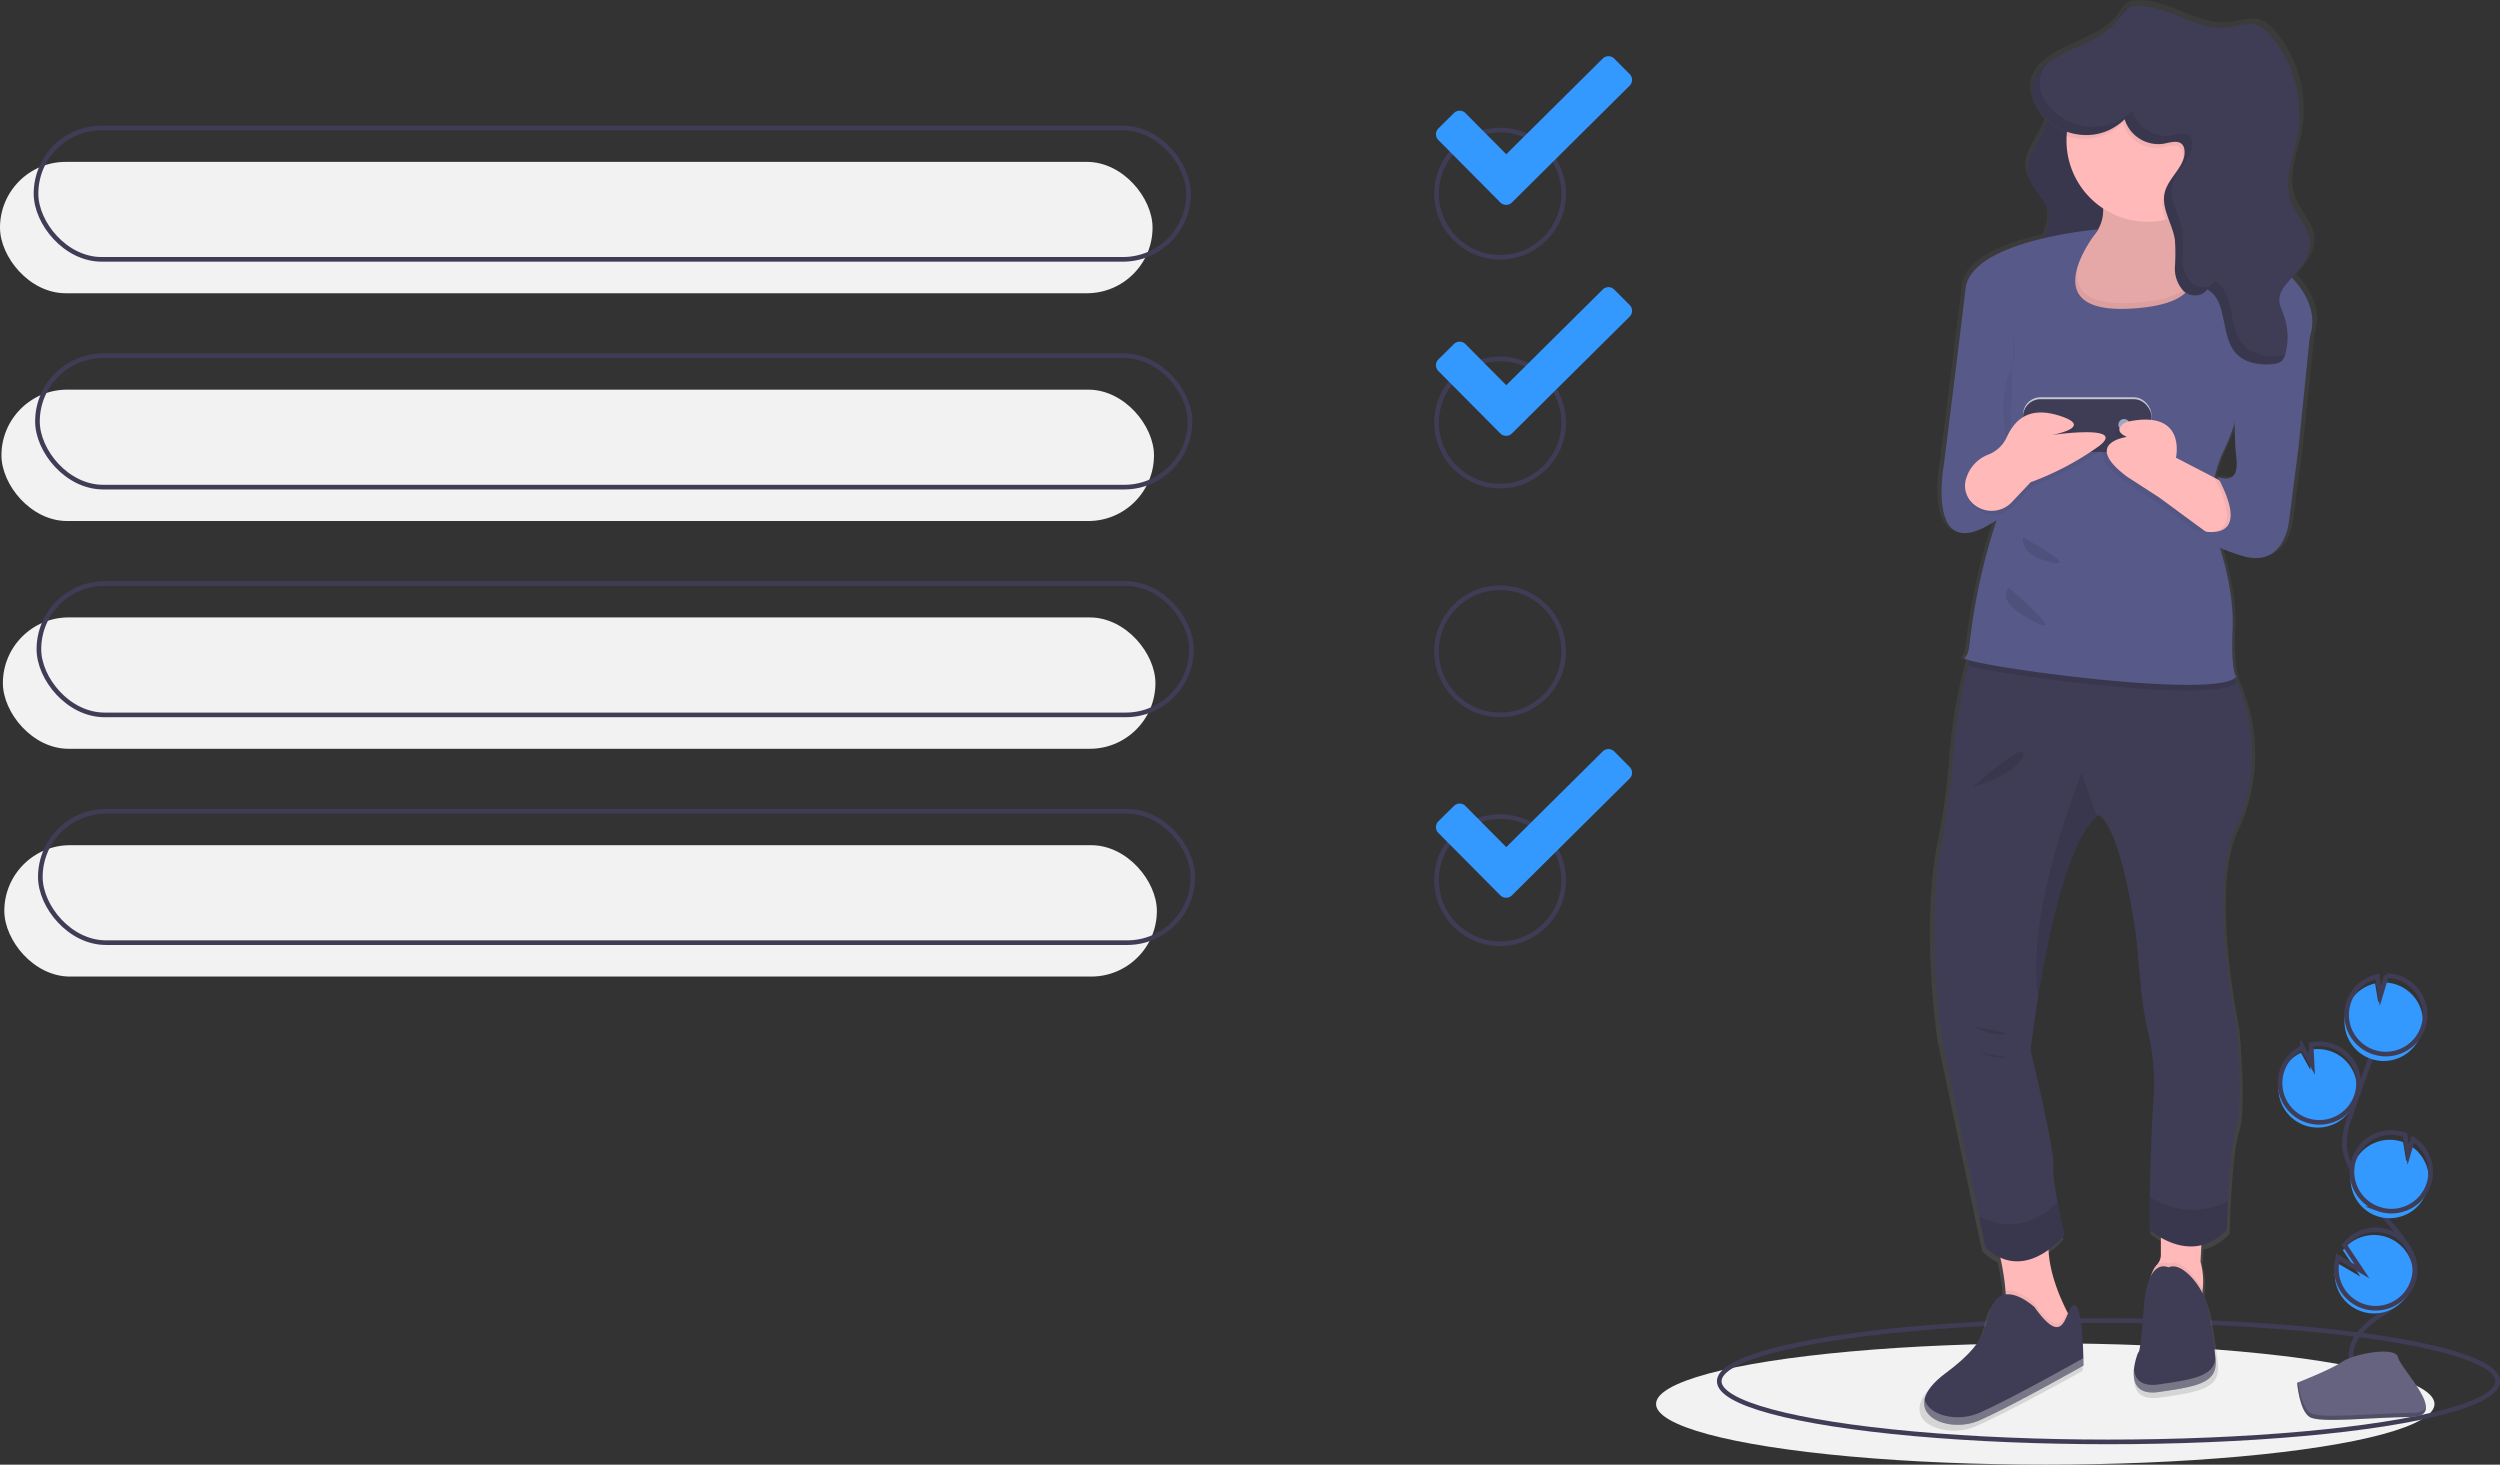 <svg xmlns="http://www.w3.org/2000/svg" xmlns:xlink="http://www.w3.org/1999/xlink" width="539.11" height="315.841" viewBox="0 0 539.11 315.841">
  <rect x="0" y="0" width="539.11" height="315.841" fill="#333333" stroke="none"/>
  <defs>
    <linearGradient id="linear-gradient" x1="0.5" y1="1" x2="0.5" gradientUnits="objectBoundingBox">
      <stop offset="0" stop-color="gray" stop-opacity="0.251"/>
      <stop offset="0.535" stop-color="gray" stop-opacity="0.122"/>
      <stop offset="1" stop-color="gray" stop-opacity="0.102"/>
    </linearGradient>
  </defs>
  <g id="undraw" transform="translate(0 0)">
    <circle id="Ellipse_12" data-name="Ellipse 12" cx="13.707" cy="13.707" r="13.707" transform="translate(309.783 28.055)" fill="none" stroke="#3f3d56" stroke-miterlimit="10" stroke-width="1"/>
    <path id="Tracé_76" data-name="Tracé 76" d="M715.812,186.353l-3.314-3.332A1.759,1.759,0,0,0,710,183l-20.8,20.63-8.8-8.866a1.754,1.754,0,0,0-2.481-.017l-3.349,3.314a1.775,1.775,0,0,0-.017,2.5l13.361,13.465a1.775,1.775,0,0,0,2.5.017l25.385-25.194a1.76,1.76,0,0,0,.017-2.5Z" transform="translate(-364.384 -170.37)" fill="#3499ff"/>
    <rect id="Rectangle_25" data-name="Rectangle 25" width="248.539" height="28.328" rx="14.164" transform="translate(0 34.909)" fill="#f2f2f2"/>
    <rect id="Rectangle_26" data-name="Rectangle 26" width="248.539" height="28.328" rx="14.164" transform="translate(0.311 84.026)" fill="#f2f2f2"/>
    <rect id="Rectangle_27" data-name="Rectangle 27" width="248.539" height="28.328" rx="14.164" transform="translate(0.621 133.144)" fill="#f2f2f2"/>
    <rect id="Rectangle_28" data-name="Rectangle 28" width="248.539" height="28.328" rx="14.164" transform="translate(0.932 182.262)" fill="#f2f2f2"/>
    <rect id="Rectangle_29" data-name="Rectangle 29" width="248.539" height="28.328" rx="14.164" transform="translate(7.767 27.598)" fill="none" stroke="#3f3d56" stroke-miterlimit="10" stroke-width="1"/>
    <rect id="Rectangle_30" data-name="Rectangle 30" width="248.539" height="28.328" rx="14.164" transform="translate(8.078 76.716)" fill="none" stroke="#3f3d56" stroke-miterlimit="10" stroke-width="1"/>
    <rect id="Rectangle_31" data-name="Rectangle 31" width="248.539" height="28.328" rx="14.164" transform="translate(8.389 125.833)" fill="none" stroke="#3f3d56" stroke-miterlimit="10" stroke-width="1"/>
    <rect id="Rectangle_32" data-name="Rectangle 32" width="248.539" height="28.328" rx="14.164" transform="translate(8.699 174.951)" fill="none" stroke="#3f3d56" stroke-miterlimit="10" stroke-width="1"/>
    <circle id="Ellipse_13" data-name="Ellipse 13" cx="13.707" cy="13.707" r="13.707" transform="translate(309.783 77.402)" fill="none" stroke="#3f3d56" stroke-miterlimit="10" stroke-width="1"/>
    <circle id="Ellipse_14" data-name="Ellipse 14" cx="13.707" cy="13.707" r="13.707" transform="translate(309.783 126.747)" fill="none" stroke="#3f3d56" stroke-miterlimit="10" stroke-width="1"/>
    <circle id="Ellipse_15" data-name="Ellipse 15" cx="13.707" cy="13.707" r="13.707" transform="translate(309.783 176.093)" fill="none" stroke="#3f3d56" stroke-miterlimit="10" stroke-width="1"/>
    <path id="Tracé_77" data-name="Tracé 77" d="M715.812,277.731,712.5,274.4a1.759,1.759,0,0,0-2.5-.017l-20.8,20.63-8.8-8.866a1.754,1.754,0,0,0-2.481-.017l-3.349,3.314a1.775,1.775,0,0,0-.017,2.5l13.361,13.465a1.775,1.775,0,0,0,2.5.017l25.385-25.194a1.759,1.759,0,0,0,.017-2.5Z" transform="translate(-364.384 -211.945)" fill="#3499ff"/>
    <path id="Tracé_78" data-name="Tracé 78" d="M715.812,460.486l-3.314-3.331a1.76,1.76,0,0,0-2.5-.017l-20.8,20.631-8.8-8.866a1.754,1.754,0,0,0-2.481-.017l-3.349,3.314a1.775,1.775,0,0,0-.017,2.5l13.361,13.464a1.775,1.775,0,0,0,2.5.017l25.385-25.194a1.759,1.759,0,0,0,.017-2.5Z" transform="translate(-364.384 -295.094)" fill="#3499ff"/>
    <ellipse id="Ellipse_16" data-name="Ellipse 16" cx="83.934" cy="13.081" rx="83.934" ry="13.081" transform="translate(357.118 289.68)" fill="#f2f2f2"/>
    <ellipse id="Ellipse_17" data-name="Ellipse 17" cx="83.934" cy="13.081" rx="83.934" ry="13.081" transform="translate(370.743 284.775)" fill="none" stroke="#3f3d56" stroke-miterlimit="10" stroke-width="1"/>
    <path id="Tracé_79" data-name="Tracé 79" d="M947.3,220.131q-.364-.414-.748-.806c1.967-2.232,4-4.521,3.985-7.389-.022-3.486-3.115-6.161-4.27-9.456-1.572-4.485.609-9.29,1.507-13.951a26.164,26.164,0,0,0-5.674-21.544,7.563,7.563,0,0,0-3.316-2.539c-2.057-.649-4.246.252-6.389.517-7.076.874-13.514-5.223-20.624-4.677a3.834,3.834,0,0,0-1.369.306,5.8,5.8,0,0,0-1.988,2.248c-2.208,3.25-5.917,4.865-9.607,6.534a5.021,5.021,0,0,0-1.311.6c-1.108.516-2.2,1.054-3.229,1.663-6.967,4.123-5.956,9.893-1.848,13.456-.8,4-4.892,7.523-4.188,11.636.552,3.224,3.91,5.419,4.557,8.626a8.657,8.657,0,0,1-1.037,5.4c-7.8,1.8-16.6,5.127-17.29,10.99-1.2,10.2-4.795,38.373-4.795,38.373s-4.169,22.572,11.674,11.9l-.2.6a131.318,131.318,0,0,0-5.815,26.606c-.161,1.346-.483,2.406-1.069,2.752-.213.126.208.324,1.123.573-.1.38-.215.757-.314,1.138a108.131,108.131,0,0,0-3.323,20.151,141.762,141.762,0,0,1-2.489,17.947c-3.752,18.879,0,43.092,0,43.092l8.188,38.553,1.4,6.591a9.793,9.793,0,0,0,3.319,2.4,51.39,51.39,0,0,1,1.138,7.175c.022.269.04.541.057.814a3.424,3.424,0,0,0-2.43,1.517c-2.919,4.1.417,7.387-10.84,15.6-2.908,2.121-4.311,4.049-4.667,5.686h0a3.829,3.829,0,0,0,1.934,4.155l0,0a7.036,7.036,0,0,0,.788.44l.013.006q.206.1.423.188h0q.218.089.445.168l.026.009q.214.074.435.138l.032.009q.23.066.467.123l.041.009q.218.051.441.094l.058.011q.239.044.483.079l.053.007q.219.03.441.052l.084.009q.244.023.491.036l.063,0q.219.01.44.013h.1c.165,0,.33,0,.5-.007l.065,0q.22-.009.441-.025l.117-.009c.165-.014.331-.03.5-.05l.059-.008q.222-.028.444-.065l.123-.021c.165-.029.329-.06.492-.1l.047-.011c.149-.033.3-.069.447-.108l.126-.033c.162-.044.323-.091.483-.142l.026-.009c.152-.049.3-.1.453-.158l.121-.046c.158-.061.315-.123.47-.191,7.5-3.283,22.931-11.9,22.931-11.9v-.5c0-.043,0-.085,0-.133l0-.126c0-.057,0-.114,0-.176,0-.043,0-.089,0-.134,0-.066,0-.129,0-.2q0-.17-.007-.358h0c-.077-3.586-.431-11.825-2.063-11.5-.556.109-.934.891-1.325,1.791-.063-.119-.127-.241-.193-.367-1.589-3.065-3.888-8.324-4.112-13.465a24.1,24.1,0,0,0,3.545-3.144s-.838-3.529-1.551-7.252c-.617-3.226-1.142-6.6-.951-7.933.417-2.873-5-25.035-5-25.035s.559-4.876,1.68-11.651c2.181-13.17,6.475-33.522,12.883-39.276.15-.131.3-.259.446-.373,0,0,4.586.821,8.339,26.676l1.088,11.516A66.838,66.838,0,0,0,914.9,383.7a49.848,49.848,0,0,1,1.046,15.136c-.475,6.788-.679,14.779-.767,20.389-.067,4.227-.067,7.108-.067,7.108a15.738,15.738,0,0,0,2.5,1.728v3.766a3.133,3.133,0,0,1-.878,2.14l-.015.016a5.812,5.812,0,0,0-1.259,2.316,17.067,17.067,0,0,0-1.6,6.861c-.834,11.081-1.251,9.85-1.251,9.85a14.607,14.607,0,0,0-.945,3.737h0c-.024.24-.039.481-.043.723,0,.038,0,.076,0,.114q0,.166.006.331,0,.081.009.162.008.123.021.244t.027.22c.007.052.015.1.024.155q.025.147.059.292c.01.043.021.085.033.128.027.1.055.2.089.3.011.03.023.06.034.09q.049.133.108.261c.012.026.023.052.035.078.049.1.1.195.161.289.016.026.032.052.049.077a3.051,3.051,0,0,0,.2.27c.017.02.034.04.052.059a2.96,2.96,0,0,0,.251.258l.029.024a3.055,3.055,0,0,0,.288.223l.046.033a3.346,3.346,0,0,0,.343.2l.071.035a3.839,3.839,0,0,0,.392.159l.07.022a4.532,4.532,0,0,0,.464.125l.017,0c.162.033.335.059.515.079l.074.009c.178.017.366.027.561.03h.11c.2,0,.4-.005.62-.02l.1-.008c.229-.018.466-.041.717-.076,8.755-1.231,12.925-2.052,12.508-6.977-.251-2.968-.957-7.279-1.478-10.235a15.39,15.39,0,0,0-1.442-4.316q.033-.346.06-.712a15.667,15.667,0,0,0-.475-6.078l.192-3.593a11.457,11.457,0,0,0,5.645-3.384s.063-2.664.246-6.193c.275-5.454.825-12.981,1.839-15.969,1.668-4.925,0-22.162,0-22.162s-6.254-29.549-.417-42.272a38.687,38.687,0,0,0,.152-33.391,1.689,1.689,0,0,0,.265-.262s-1.251-.821-.834-10.26c.318-7.2-1.791-14.642-2.808-17.763a43.452,43.452,0,0,0,4.893,1.757c9.589,2.873,10.423-7.8,10.423-7.8l2.083-16.006,2.472-23.858h0C951.2,230.283,952.1,225.608,947.3,220.131Zm-42.384-15.814c-.012.264-.03.528-.056.791a10.619,10.619,0,0,1-.534,2.492,16.558,16.558,0,0,0,.517-3.329l.074.047Zm25.206,58.264c.148.271.289.535.424.794l-1.053-.538a23.587,23.587,0,0,1,1.88-5.592,39.587,39.587,0,0,0,2.548-6.443,64.326,64.326,0,0,0,.37,7.674C935.122,265.043,930.119,262.58,930.119,262.58Z" transform="translate(-451.41 -160.25)" fill="url(#linear-gradient)"/>
    <path id="Tracé_80" data-name="Tracé 80" d="M914.218,181.915c-1.333.909-2.726,1.959-3.2,3.5-.765,2.487,1.155,4.984,1.345,7.578.345,4.718-4.991,8.618-4.2,13.283.539,3.2,3.817,5.374,4.448,8.555.921,4.639-4.107,8.73-3.712,13.442.211,2.51,1.957,4.642,3.938,6.2a19.167,19.167,0,0,0,9.617,3.946c-.233-4.035-3.226-7.707-2.713-11.716.352-2.749,2.286-5,3.406-7.533,1.965-4.452,1.336-9.605.157-14.327s-2.88-9.389-2.966-14.255c-.052-2.929,1.323-7.234.315-10.013C919.424,177.2,916.5,180.358,914.218,181.915Z" transform="translate(-470.864 -168.815)" fill="#3f3d56"/>
    <path id="Tracé_81" data-name="Tracé 81" d="M914.218,182.121c-1.333.909-2.726,1.959-3.2,3.5-.765,2.487,1.155,4.984,1.345,7.578.345,4.718-4.991,8.618-4.2,13.283.539,3.2,3.817,5.374,4.448,8.555.921,4.639-4.107,8.73-3.712,13.442.211,2.51,1.957,4.642,3.938,6.2a19.168,19.168,0,0,0,9.617,3.946c-.233-4.035-3.226-7.707-2.713-11.716.352-2.749,2.286-5,3.406-7.533,1.965-4.452,1.336-9.605.157-14.327s-2.88-9.389-2.966-14.255c-.052-2.929,1.323-7.234.315-10.013C919.424,177.4,916.5,180.564,914.218,182.121Z" transform="translate(-470.864 -168.908)" opacity="0.1"/>
    <path id="Tracé_82" data-name="Tracé 82" d="M912.229,666.444l-3.663,3.663s-13.024,6.919-11.4-2.442a33.681,33.681,0,0,0,.281-8.417,52.325,52.325,0,0,0-2.316-11.526l12.211-2.442c-2.031,6.382,1.315,14.416,3.4,18.507C911.59,665.435,912.229,666.444,912.229,666.444Z" transform="translate(-464.974 -380.927)" fill="#ffb9b9"/>
    <path id="Tracé_83" data-name="Tracé 83" d="M967.715,656.663a37.19,37.19,0,0,1-.464,3.741s-10.175,6.919-10.989-.814c-.529-5.039.667-7.314,1.571-8.287l.014-.016a3.133,3.133,0,0,0,.857-2.122v-9.112l8.954,2.849-.407,7.733A15.787,15.787,0,0,1,967.715,656.663Z" transform="translate(-492.727 -378.549)" fill="#ffb9b9"/>
    <path id="Tracé_84" data-name="Tracé 84" d="M913.81,678.073l-3.663,3.663s-13.024,6.919-11.4-2.442a33.685,33.685,0,0,0,.281-8.417c2.853-.419,6.231,2.719,6.231,2.719,4.77,6.732,6.056,4.184,7.066,1.819C913.171,677.063,913.81,678.073,913.81,678.073Z" transform="translate(-466.555 -392.556)" opacity="0.05"/>
    <path id="Tracé_85" data-name="Tracé 85" d="M890.967,675.087s-5.7-5.291-8.547-1.221.407,7.326-10.582,15.466,0,13.431,7.326,10.175,22.385-11.8,22.385-11.8,0-13.431-2.035-13.024S897.886,684.856,890.967,675.087Z" transform="translate(-452.259 -393.233)" fill="#3f3d56"/>
    <path id="Tracé_86" data-name="Tracé 86" d="M967.715,665.644a37.182,37.182,0,0,1-.464,3.74s-10.175,6.919-10.989-.814c-.529-5.039.667-7.314,1.571-8.287a2.431,2.431,0,0,1,2.5-.26c1.628-.725,3.419.484,4.9,2.047A14.384,14.384,0,0,1,967.715,665.644Z" transform="translate(-492.727 -387.53)" opacity="0.05"/>
    <path id="Tracé_87" data-name="Tracé 87" d="M957.593,661.516s-4.477-2.442-5.291,8.547-1.221,9.768-1.221,9.768-4.07,9.768,4.477,8.547,12.617-2.035,12.21-6.919c-.245-2.944-.934-7.218-1.443-10.15a14.923,14.923,0,0,0-3.831-7.748C961.01,662,959.221,660.792,957.593,661.516Z" transform="translate(-489.988 -388.209)" fill="#3f3d56"/>
    <path id="Tracé_88" data-name="Tracé 88" d="M936.359,494.251s1.628,17.094,0,21.978c-.989,2.963-1.526,10.428-1.795,15.837-.179,3.5-.24,6.142-.24,6.142-7.733,8.14-16.687,0-16.687,0s0-2.857.065-7.049c.085-5.564.285-13.488.749-20.22a50.193,50.193,0,0,0-1.022-15.011,67.247,67.247,0,0,1-1.579-9.386l-1.062-11.421c-3.663-25.642-8.14-26.456-8.14-26.456-.147.114-.289.24-.435.37-6.256,5.706-10.448,25.89-12.577,38.951-1.095,6.72-1.64,11.555-1.64,11.555s5.291,21.978,4.884,24.828c-.187,1.323.326,4.668.928,7.867.7,3.692,1.514,7.192,1.514,7.192-10.175,10.989-17.094,2.442-17.094,2.442l-1.368-6.537L872.866,497.1s-3.663-24.014,0-42.736a142.647,142.647,0,0,0,2.43-17.8,108.8,108.8,0,0,1,3.244-19.984q.745-2.906,1.652-5.767a200.78,200.78,0,0,1,29.675-2.658c10.794,0,21.083,1.494,24.05,6.728q1.026,1.807,1.864,3.622a38.985,38.985,0,0,1,.171,33.822C930.254,464.947,936.359,494.251,936.359,494.251Z" transform="translate(-454.102 -273.042)" fill="#3f3d56"/>
    <path id="Tracé_89" data-name="Tracé 89" d="M918.5,258.611s-21.571-21.978-5.291-20.35c3.692.37,6.191-.289,7.847-1.526a7.884,7.884,0,0,0,2.9-5.816,24,24,0,0,0-1.388-9.345s21.978-17.5,17.5,4.477a37.475,37.475,0,0,0-.855,6.793c-.073,4.664,1.461,6.451,3.614,7.184,3.63,1.241,9.027-.5,11.486,3.525C958.793,250.878,918.5,258.611,918.5,258.611Z" transform="translate(-470.432 -185.146)" fill="#ffb9b9"/>
    <path id="Tracé_90" data-name="Tracé 90" d="M918.5,258.611s-21.571-21.978-5.291-20.35c3.692.37,6.191-.289,7.847-1.526a7.884,7.884,0,0,0,2.9-5.816,24,24,0,0,0-1.388-9.345s21.978-17.5,17.5,4.477a37.475,37.475,0,0,0-.855,6.793c-.073,4.664,1.461,6.451,3.614,7.184,3.63,1.241,9.027-.5,11.486,3.525C958.793,250.878,918.5,258.611,918.5,258.611Z" transform="translate(-470.432 -185.146)" opacity="0.1"/>
    <path id="Tracé_91" data-name="Tracé 91" d="M958.515,201.276a17.5,17.5,0,0,1-35,0c0-.326.008-.651.029-.973a17.5,17.5,0,0,1,34.974.973Z" transform="translate(-477.885 -170.954)" fill="#ffb9b9"/>
    <path id="Tracé_92" data-name="Tracé 92" d="M918.5,276.781s-21.571-21.978-5.291-20.35c3.692.37,6.191-.289,7.847-1.526-3.15,5.226-6.7,14.624,9.247,13.737,14.591-.81,14.343-6.626,12.528-10.444,3.63,1.241,9.027-.5,11.486,3.525C958.793,269.047,918.5,276.781,918.5,276.781Z" transform="translate(-470.432 -203.315)" opacity="0.05"/>
    <path id="Tracé_93" data-name="Tracé 93" d="M942.455,420.176c-3.7,4.815-50.917-1.5-57.82-3.594q.745-2.906,1.653-5.767a200.78,200.78,0,0,1,29.675-2.658c10.794,0,21.083,1.494,24.05,6.728q1.025,1.807,1.864,3.622C942.137,419.964,942.455,420.176,942.455,420.176Z" transform="translate(-460.197 -273.042)" opacity="0.1"/>
    <path id="Tracé_94" data-name="Tracé 94" d="M907.942,250.983s-27.473,2.239-28.694,12.821c-1.167,10.116-4.681,38.055-4.681,38.055s-4.07,22.386,11.4,11.8l-.2.6a132.016,132.016,0,0,0-5.677,26.386c-.157,1.334-.472,2.386-1.044,2.73-2.035,1.221,54.539,9.361,58.61,4.07,0,0-1.221-.814-.814-10.175s-3.256-19.129-3.256-19.129-3.256-9.768,1.221-19.129,2.849-12.21,2.849-12.21L953.121,275s3.34-5.726-2.766-12.794a21.153,21.153,0,0,0-14.537-7.163l-10.668-.759s11.691,12.575-10.288,13.8S907.942,250.983,907.942,250.983Z" transform="translate(-455.396 -201.531)" fill="#575a89"/>
    <path id="Tracé_95" data-name="Tracé 95" d="M900.773,292.056s.814,6.512-.814,8.547-2.035,11.4,0,17.094" transform="translate(-466.542 -220.219)" opacity="0.05"/>
    <path id="Tracé_96" data-name="Tracé 96" d="M924.525,475.379c-6.256,5.706-10.448,25.89-12.577,38.951-2.963-18.181,9.349-48.275,9.349-48.275Z" transform="translate(-472.415 -299.384)" opacity="0.1"/>
    <path id="Tracé_97" data-name="Tracé 97" d="M907.353,643.01c-10.175,10.989-17.094,2.442-17.094,2.442l-1.367-6.537c3.846,2,10.346,3.549,16.948-3.1C906.535,639.51,907.353,643.01,907.353,643.01Z" transform="translate(-462.134 -376.623)" opacity="0.1"/>
    <path id="Tracé_98" data-name="Tracé 98" d="M973.3,634.747c-.179,3.5-.24,6.142-.24,6.142-7.733,8.14-16.687,0-16.687,0s0-2.857.065-7.049A16.773,16.773,0,0,0,973.3,634.747Z" transform="translate(-492.835 -375.722)" opacity="0.1"/>
    <rect id="Rectangle_33" data-name="Rectangle 33" width="27.677" height="11.396" rx="3.75" transform="translate(436.265 85.675)" fill="#cdd0db"/>
    <rect id="Rectangle_34" data-name="Rectangle 34" width="27.677" height="11.396" rx="3.75" transform="translate(436.265 85.675)" opacity="0.05"/>
    <rect id="Rectangle_35" data-name="Rectangle 35" width="27.677" height="11.396" rx="3.75" transform="translate(436.265 86.083)" fill="#3f3d56"/>
    <circle id="Ellipse_18" data-name="Ellipse 18" cx="1.221" cy="1.221" r="1.221" transform="translate(456.82 90.356)" fill="#9da7c0"/>
    <path id="Tracé_99" data-name="Tracé 99" d="M884.443,338.909a7.915,7.915,0,0,1,4.6-4.844,7.217,7.217,0,0,0,3.948-3.545c1.605-3.553,4.454-7.216,11.781-4.774s-2.035,4.07-2.035,4.07,16.687-2.442,10.175,2.442a62.34,62.34,0,0,1-14.652,7.733l-4.008,4.244a5.991,5.991,0,0,1-8.948-.177A5.184,5.184,0,0,1,884.443,338.909Z" transform="translate(-459.956 -235.187)" opacity="0.05"/>
    <path id="Tracé_100" data-name="Tracé 100" d="M883.7,337.415a7.915,7.915,0,0,1,4.6-4.844,7.216,7.216,0,0,0,3.948-3.544c1.605-3.553,4.454-7.216,11.78-4.774s-2.035,4.07-2.035,4.07,16.687-2.442,10.175,2.442A62.34,62.34,0,0,1,897.51,338.5l-4.008,4.244a5.991,5.991,0,0,1-8.948-.178A5.184,5.184,0,0,1,883.7,337.415Z" transform="translate(-459.616 -234.507)" fill="#ffb9b9"/>
    <path id="Tracé_101" data-name="Tracé 101" d="M965.9,347.778l-2.849,6.919-3.647-2.682-10.192-7.493-6.919-4.477c-9.768-7.326,0-8.547,0-8.547-3.663-1.628,0-3.256,0-3.256,13.024-2.849,10.582,7.733,10.582,7.733l8.25,4.278,2.739,1.42Z" transform="translate(-484.454 -236.46)" opacity="0.05"/>
    <path id="Tracé_102" data-name="Tracé 102" d="M967.391,346.284l-2.849,6.919-3.647-2.682L950.7,343.028l-6.919-4.477c-9.768-7.326,0-8.547,0-8.547-3.663-1.628,0-3.256,0-3.256,13.024-2.849,10.582,7.733,10.582,7.733l8.25,4.278,2.739,1.421Z" transform="translate(-485.134 -235.781)" fill="#ffb9b9"/>
    <path id="Tracé_103" data-name="Tracé 103" d="M985.3,356.717l-2.849,6.919-3.647-2.682c3.3.118,7.2-1.477,1.722-11.763l2.739,1.42Z" transform="translate(-503.042 -246.214)" opacity="0.05"/>
    <path id="Tracé_104" data-name="Tracé 104" d="M998.3,287.575l.786,3.2-2.414,23.66-2.035,15.873s-.814,10.582-10.175,7.733-10.175-5.7-10.175-5.7,13.431,4.477,4.884-11.4c0,0,4.884,2.442,4.07-4.07s0-17.908,0-17.908Z" transform="translate(-500.988 -218.18)" fill="#575a89"/>
    <path id="Tracé_105" data-name="Tracé 105" d="M958.539,201.277a17.5,17.5,0,0,1-13.631,17.07,8.856,8.856,0,0,1-.574-5.092c.826-3.325,4.664-5.751,4.237-9.15a2.252,2.252,0,0,0-.387-1.066c-.859-1.131-2.609-.57-4-.289a7.613,7.613,0,0,1-8.515-5.25,11.9,11.9,0,0,1-12.1,2.8,17.5,17.5,0,0,1,34.974.973Z" transform="translate(-477.909 -170.954)" opacity="0.05"/>
    <path id="Tracé_106" data-name="Tracé 106" d="M929.874,187.055a7.607,7.607,0,0,0,8.511,5.248c1.393-.278,3.143-.84,4,.292a2.2,2.2,0,0,1,.386,1.063c.431,3.4-3.408,5.825-4.235,9.152-.851,3.426,1.645,6.734,2.176,10.224a41.56,41.56,0,0,1,.005,5.785,7.137,7.137,0,0,0,1.887,5.3c1.431,1.3,4.077,1.309,5.036-.367,4.58,2.42,2.751,9.921,6.229,13.76,1.918,2.117,5.073,2.627,7.917,2.355a3.34,3.34,0,0,0,1.861-.6,3.235,3.235,0,0,0,.91-1.711,13.882,13.882,0,0,0-.354-8.233c-.457-1.264-1.111-2.543-.942-3.876a5.737,5.737,0,0,1,1.412-2.766c2.187-2.711,5.171-5.332,5.149-8.814-.022-3.457-3.041-6.11-4.169-9.378-1.535-4.448.6-9.213,1.471-13.836a26.246,26.246,0,0,0-5.539-21.366,7.4,7.4,0,0,0-3.237-2.518c-2.009-.643-4.145.25-6.237.513-6.908.867-13.193-5.18-20.133-4.639a3.7,3.7,0,0,0-1.336.3,5.725,5.725,0,0,0-1.94,2.229c-3.064,4.58-9.088,5.886-13.81,8.725C901.1,182.195,919.327,197.207,929.874,187.055Z" transform="translate(-471.706 -161.323)" fill="#3f3d56"/>
    <path id="Tracé_107" data-name="Tracé 107" d="M879.167,709.368c-4.756,2.114-11.054.624-11.882-2.908-1,4.663,6.448,6.951,11.882,4.536,7.326-3.256,22.386-11.8,22.386-11.8s0-.632-.021-1.616C901.092,697.825,886.383,706.16,879.167,709.368Z" transform="translate(-452.262 -404.721)" fill="#fff" opacity="0.3"/>
    <path id="Tracé_108" data-name="Tracé 108" d="M967.749,697.871c-.469,3.661-4.53,4.431-12.189,5.525-3.895.556-5.166-1.17-5.4-3.213-.255,2.617.489,5.543,5.4,4.841,8.547-1.221,12.617-2.035,12.21-6.919C967.764,698.03,967.756,697.949,967.749,697.871Z" transform="translate(-489.99 -404.855)" fill="#fff" opacity="0.3"/>
    <g id="Groupe_4" data-name="Groupe 4" transform="translate(438.227 1.418)" opacity="0.1">
      <path id="Tracé_109" data-name="Tracé 109" d="M963.421,248.367c-2.844.271-6-.238-7.917-2.355-3.478-3.839-1.649-11.34-6.229-13.76-.959,1.676-3.6,1.663-5.036.367a7.138,7.138,0,0,1-1.887-5.3,41.561,41.561,0,0,0-.005-5.785c-.531-3.49-3.027-6.8-2.176-10.224.827-3.327,4.665-5.751,4.235-9.152a2.2,2.2,0,0,0-.386-1.063c-.859-1.132-2.608-.57-4-.292a7.606,7.606,0,0,1-8.511-5.248c-9.428,9.074-24.988-1.957-18.334-10.324-10.382,8.438,6.651,21.63,16.706,11.952a7.606,7.606,0,0,0,8.511,5.248c1.393-.278,3.143-.84,4,.292a2.2,2.2,0,0,1,.386,1.063c.431,3.4-3.408,5.825-4.235,9.152-.851,3.426,1.645,6.734,2.176,10.224a41.542,41.542,0,0,1,.005,5.785,7.137,7.137,0,0,0,1.887,5.3c1.431,1.3,4.077,1.309,5.036-.367,4.58,2.42,2.751,9.921,6.229,13.76,1.918,2.117,5.073,2.627,7.917,2.355a3.34,3.34,0,0,0,1.861-.6,2.653,2.653,0,0,0,.751-1.192A5.7,5.7,0,0,1,963.421,248.367Z" transform="translate(-909.935 -173.033)"/>
      <path id="Tracé_110" data-name="Tracé 110" d="M945.5,163.493c.14-.209.275-.426.414-.642-.033.014-.069.025-.1.041a5.724,5.724,0,0,0-1.94,2.229q-.286.428-.606.819A11.633,11.633,0,0,0,945.5,163.493Z" transform="translate(-925.098 -162.851)"/>
    </g>
    <path id="Tracé_111" data-name="Tracé 111" d="M906.288,372.935s-1.053,3.663,5.866,5.291S906.288,372.935,906.288,372.935Z" transform="translate(-470.023 -257.017)" opacity="0.1"/>
    <path id="Tracé_112" data-name="Tracé 112" d="M900.172,392.849s-3.532,2.578,4.988,7.055S900.172,392.849,900.172,392.849Z" transform="translate(-466.936 -266.077)" opacity="0.1"/>
    <path id="Tracé_113" data-name="Tracé 113" d="M886.232,465.333s9.589-2.713,10.9-6.783S886.232,465.333,886.232,465.333Z" transform="translate(-460.924 -295.554)" opacity="0.1"/>
    <path id="Tracé_114" data-name="Tracé 114" d="M886.232,566.349s4.131,2.035,6.746,1.764S886.232,566.349,886.232,566.349Z" transform="translate(-460.924 -345.016)" opacity="0.1"/>
    <path id="Tracé_115" data-name="Tracé 115" d="M888.892,576.8a13.832,13.832,0,0,0,5.3,1.085C897.618,578.025,888.892,576.8,888.892,576.8Z" transform="translate(-462.134 -349.772)" opacity="0.1"/>
    <path id="Tracé_116" data-name="Tracé 116" d="M1012.956,591.744a8.464,8.464,0,1,0,1.127-16.232l.212,4.356-2.061-3.733a8.432,8.432,0,0,0-4.345,4.767,8.3,8.3,0,0,0-.487,2.289,8.462,8.462,0,0,0,5.554,8.552Z" transform="translate(-516.044 -349.1)" fill="#3499ff"/>
    <path id="Tracé_117" data-name="Tracé 117" d="M1034.989,636.2c-.728-3.7,2.425-6.989,5.539-9.124s6.753-4.232,7.815-7.855c1.527-5.207-3.022-9.975-6.562-14.087a50.938,50.938,0,0,1-6.719-9.986,13.749,13.749,0,0,1-1.607-4.541,15.674,15.674,0,0,1,1.209-6.806q3.733-11,7.982-21.817" transform="translate(-527.879 -343.028)" fill="none" stroke="#3f3d56" stroke-miterlimit="10" stroke-width="1"/>
    <path id="Tracé_118" data-name="Tracé 118" d="M1013.586,589.686a8.464,8.464,0,1,0,1.127-16.232l.212,4.356-2.061-3.733a8.432,8.432,0,0,0-4.344,4.767,8.31,8.31,0,0,0-.487,2.289A8.462,8.462,0,0,0,1013.586,589.686Z" transform="translate(-516.33 -348.164)" fill="none" stroke="#3f3d56" stroke-miterlimit="10" stroke-width="1"/>
    <path id="Tracé_119" data-name="Tracé 119" d="M1034,554.565a8.454,8.454,0,0,1,6.092-5.367l.7,4.141,1.292-4.35a8.462,8.462,0,1,1-8.081,5.575Z" transform="translate(-527.922 -337.118)" fill="#3499ff"/>
    <path id="Tracé_120" data-name="Tracé 120" d="M1034.847,551.821a8.454,8.454,0,0,1,6.094-5.367l.7,4.141,1.292-4.349a8.463,8.463,0,1,1-8.081,5.575Z" transform="translate(-528.31 -335.869)" fill="none" stroke="#3f3d56" stroke-miterlimit="10" stroke-width="1"/>
    <path id="Tracé_121" data-name="Tracé 121" d="M1041.392,627.6a8.463,8.463,0,0,0,7.49-15.055l-.993,3.342-.7-4.19-.021-.008a8.463,8.463,0,0,0-5.772,15.911Z" transform="translate(-528.98 -365.411)" fill="#3499ff"/>
    <path id="Tracé_122" data-name="Tracé 122" d="M1042.133,624.818a8.463,8.463,0,0,0,7.49-15.056l-.993,3.343-.7-4.19-.021-.008a8.463,8.463,0,1,0-5.772,15.911Z" transform="translate(-529.316 -364.147)" fill="none" stroke="#3f3d56" stroke-miterlimit="10" stroke-width="1"/>
    <path id="Tracé_123" data-name="Tracé 123" d="M1029.782,658.809a8.459,8.459,0,1,0,1.631-6.627l3.771,5.676-5.152-3.012a8.384,8.384,0,0,0-.249,3.964Z" transform="translate(-526.177 -382.568)" fill="#3499ff"/>
    <path id="Tracé_124" data-name="Tracé 124" d="M1030.421,656.751a8.459,8.459,0,1,0,1.631-6.628l3.771,5.676-5.152-3.012A8.382,8.382,0,0,0,1030.421,656.751Z" transform="translate(-526.467 -381.631)" fill="none" stroke="#3f3d56" stroke-miterlimit="10" stroke-width="1"/>
    <path id="Tracé_125" data-name="Tracé 125" d="M1014.76,701.739s7.468-2.927,9.719-4.53,11.488-3.516,12.047-.946,11.224,12.784,2.792,12.852-19.592,1.383-21.838.015S1014.76,701.739,1014.76,701.739Z" transform="translate(-519.401 -403.552)" fill="#656380"/>
    <path id="Tracé_126" data-name="Tracé 126" d="M1039.464,713.833c-8.432.068-19.592,1.383-21.838.015-1.711-1.042-2.392-4.781-2.621-6.507l-.249.01s.473,6.023,2.719,7.392,13.407.053,21.838-.015c2.434-.02,3.275-.886,3.229-2.168C1042.205,713.334,1041.273,713.818,1039.464,713.833Z" transform="translate(-519.399 -409.164)" opacity="0.2"/>
  </g>
</svg>
